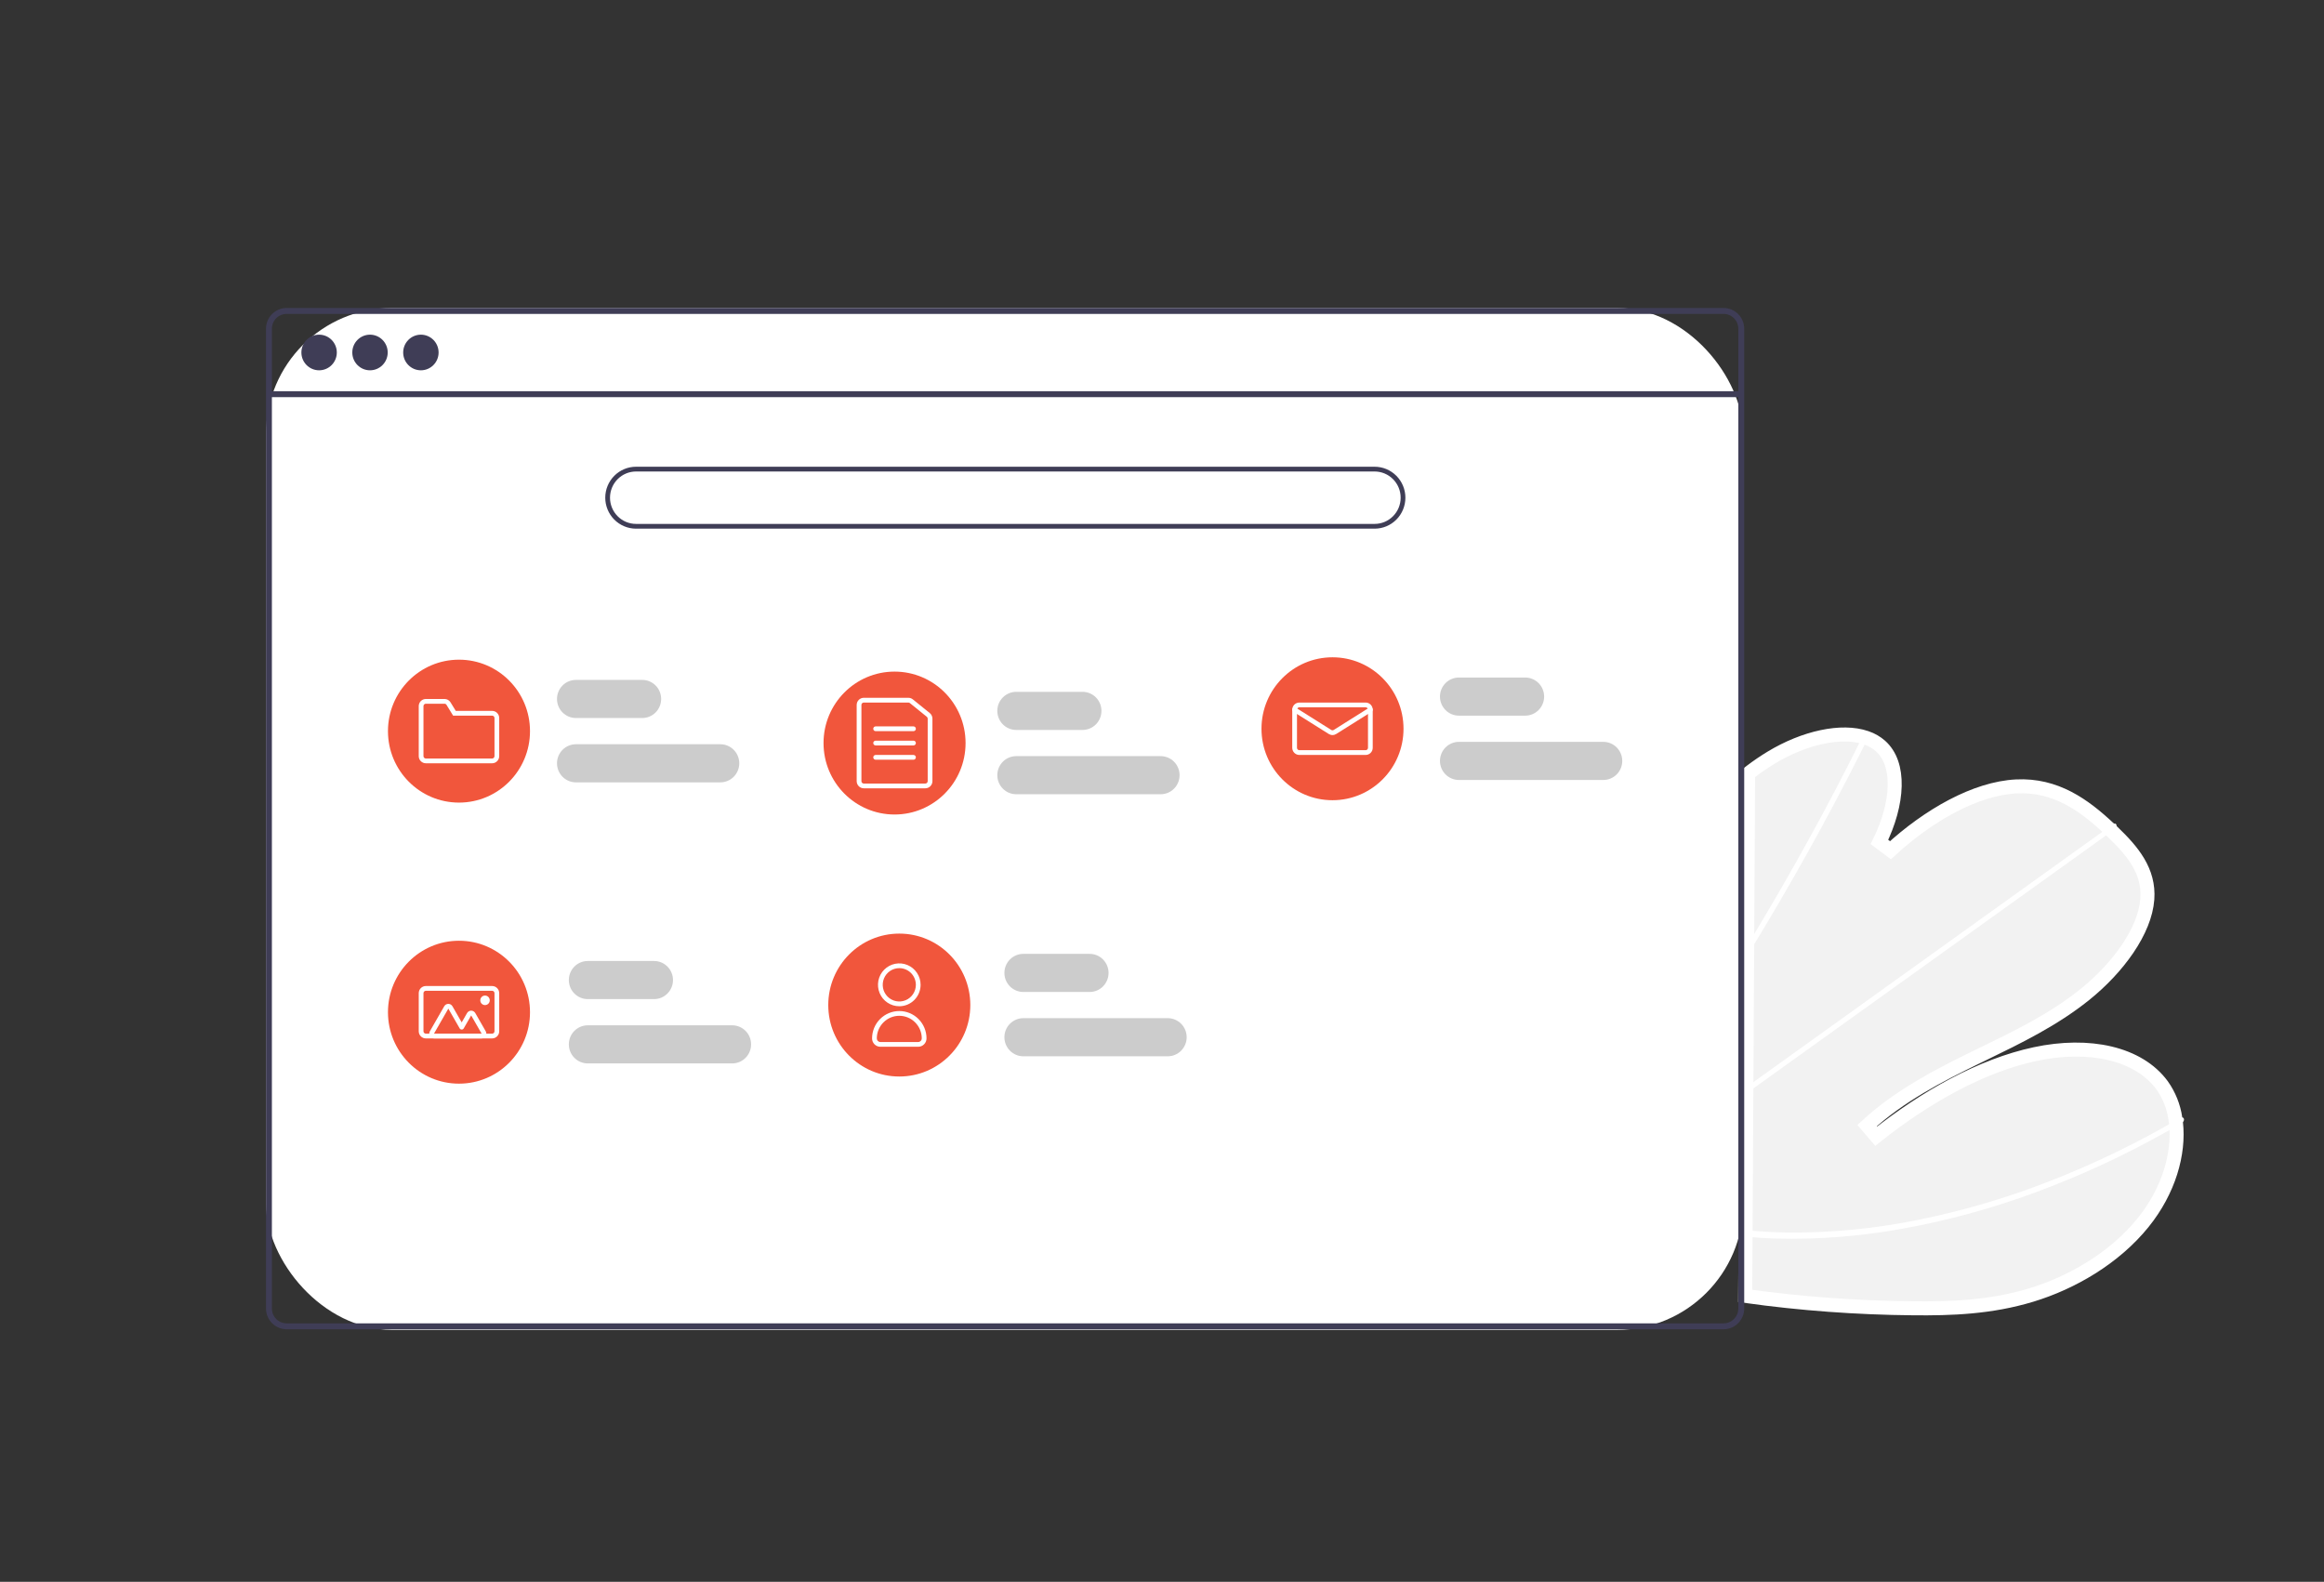 <svg width="166" height="113" viewBox="0 0 166 113" fill="none" xmlns="http://www.w3.org/2000/svg">
<rect x="0" y="0" width="166" height="113" fill="#333333" stroke="none"/>
<rect x="19.003" y="22" width="105.511" height="73" rx="9" fill="white"/>
<path d="M136.632 93.46L136.631 93.46C132.626 93.424 128.627 93.129 124.659 92.576L124.866 55.26C124.94 55.202 125.015 55.145 125.089 55.089L125.089 55.089L125.091 55.088C125.551 54.742 126.023 54.419 126.51 54.124C127.677 53.416 128.937 52.904 130.132 52.65C131.326 52.396 132.421 52.406 133.283 52.7L133.302 52.708L133.314 52.712L133.326 52.716C133.691 52.84 134.028 53.035 134.318 53.29C135.03 53.927 135.363 54.921 135.335 56.151C135.307 57.38 134.915 58.787 134.246 60.147L135.033 60.736C137.744 58.244 141.102 56.323 144.025 56.179L144.025 56.179C146.83 56.04 148.854 57.504 150.663 59.204L150.664 59.206C150.722 59.259 150.778 59.313 150.837 59.37L150.842 59.375L150.848 59.38C150.857 59.388 150.866 59.397 150.882 59.412L150.883 59.413C150.896 59.425 150.913 59.442 150.931 59.458C152.322 60.798 153.528 62.218 153.38 64.234C153.297 65.36 152.781 66.587 151.968 67.786C151.158 68.981 150.073 70.118 148.901 71.058L148.901 71.058C146.675 72.843 144.161 74.066 141.626 75.298C141.476 75.371 141.325 75.445 141.175 75.518L141.174 75.518C138.505 76.822 135.706 78.259 133.364 80.405L134.013 81.165C137.541 78.359 141.523 76.123 145.362 75.301C149.22 74.474 152.749 75.239 154.434 77.529C154.933 78.23 155.258 79.041 155.382 79.895L155.382 79.895L155.383 79.905C155.4 80.003 155.413 80.105 155.426 80.212C155.673 82.4 154.921 85.061 153.074 87.345L153.074 87.345C151.035 89.867 147.994 91.632 145.092 92.512C142.192 93.391 139.389 93.489 136.632 93.46Z" fill="#F2F2F2" stroke="white"/>
<path d="M124.289 69.103L124.293 68.376C124.437 68.146 124.578 67.914 124.718 67.681C124.809 67.537 124.896 67.391 124.985 67.245C126.447 64.835 127.85 62.41 129.193 59.97C130.537 57.533 131.82 55.083 133.04 52.62C133.068 52.555 133.118 52.502 133.182 52.47C133.245 52.438 133.317 52.429 133.386 52.445C133.395 52.448 133.404 52.452 133.411 52.458C133.475 52.492 133.502 52.569 133.447 52.681C133.297 52.983 133.146 53.286 132.992 53.588C131.751 56.057 130.448 58.516 129.083 60.964C127.718 63.41 126.293 65.842 124.808 68.26C124.777 68.311 124.745 68.362 124.714 68.413C124.573 68.643 124.431 68.872 124.289 69.103Z" fill="white"/>
<path d="M124.237 78.471L124.24 78.021C124.381 77.92 124.522 77.82 124.663 77.719C127.98 75.339 131.297 72.958 134.614 70.579C140.045 66.682 145.476 62.786 150.907 58.892C150.936 58.868 150.969 58.851 151.005 58.841C151.125 58.808 151.196 58.897 151.183 59.011C151.177 59.059 151.16 59.105 151.134 59.146C151.108 59.187 151.074 59.221 151.033 59.248C147.988 61.433 144.943 63.617 141.9 65.801C136.496 69.677 131.093 73.553 125.691 77.429C125.348 77.675 125.003 77.922 124.66 78.168C124.519 78.27 124.378 78.371 124.237 78.471Z" fill="white"/>
<path d="M126.83 88.478C126.077 88.455 125.337 88.405 124.604 88.34C124.463 88.327 124.323 88.314 124.183 88.302L124.185 87.83C124.326 87.845 124.466 87.859 124.606 87.872C125.666 87.972 126.737 88.042 127.838 88.052C130.89 88.064 133.935 87.765 136.927 87.159C140.148 86.514 143.307 85.588 146.369 84.392C149.598 83.136 152.722 81.623 155.711 79.865C155.76 79.832 155.818 79.817 155.877 79.824C156.01 79.843 156.05 80.022 155.922 80.156C155.897 80.182 155.869 80.205 155.837 80.223C155.466 80.441 155.093 80.654 154.719 80.864C151.714 82.556 148.579 84.005 145.345 85.196C142.273 86.331 139.109 87.194 135.888 87.775C132.901 88.32 129.865 88.556 126.83 88.478Z" fill="white"/>
<path d="M123.111 22H20.474C20.084 22 19.709 22.157 19.432 22.435C19.156 22.713 19 23.09 19 23.484V93.475C19 93.869 19.156 94.246 19.432 94.524C19.709 94.802 20.084 94.959 20.474 94.959H123.111C123.324 94.959 123.534 94.913 123.728 94.823C123.922 94.733 124.093 94.602 124.232 94.439C124.243 94.426 124.254 94.412 124.264 94.398C124.352 94.289 124.423 94.168 124.475 94.039C124.549 93.86 124.587 93.669 124.587 93.475V23.484C124.586 23.09 124.431 22.713 124.154 22.434C123.877 22.156 123.502 22 123.111 22ZM124.166 93.475C124.166 93.682 124.105 93.885 123.992 94.057C123.891 94.209 123.753 94.333 123.593 94.418C123.444 94.496 123.278 94.536 123.111 94.535H20.474C20.195 94.535 19.927 94.423 19.73 94.225C19.532 94.026 19.421 93.756 19.421 93.475V23.484C19.421 23.203 19.532 22.933 19.73 22.735C19.927 22.536 20.195 22.424 20.474 22.424H123.111C123.39 22.424 123.658 22.535 123.856 22.734C124.054 22.933 124.165 23.203 124.166 23.484V93.475Z" fill="#3F3D56"/>
<path d="M124.375 27.947H19.21V28.371H124.375V27.947Z" fill="#3F3D56"/>
<path d="M22.793 26.453C23.491 26.453 24.058 25.884 24.058 25.181C24.058 24.478 23.491 23.908 22.793 23.908C22.095 23.908 21.528 24.478 21.528 25.181C21.528 25.884 22.095 26.453 22.793 26.453Z" fill="#3F3D56"/>
<path d="M26.428 26.453C27.127 26.453 27.693 25.884 27.693 25.181C27.693 24.478 27.127 23.908 26.428 23.908C25.73 23.908 25.164 24.478 25.164 25.181C25.164 25.884 25.73 26.453 26.428 26.453Z" fill="#3F3D56"/>
<path d="M30.064 26.453C30.762 26.453 31.328 25.884 31.328 25.181C31.328 24.478 30.762 23.908 30.064 23.908C29.366 23.908 28.799 24.478 28.799 25.181C28.799 25.884 29.366 26.453 30.064 26.453Z" fill="#3F3D56"/>
<path d="M98.187 37.766H45.432C44.849 37.766 44.29 37.533 43.877 37.118C43.465 36.703 43.233 36.141 43.233 35.554C43.233 34.967 43.465 34.405 43.877 33.99C44.29 33.575 44.849 33.342 45.432 33.342H98.187C98.77 33.342 99.329 33.575 99.741 33.99C100.154 34.405 100.385 34.967 100.385 35.554C100.385 36.141 100.154 36.703 99.741 37.118C99.329 37.533 98.77 37.766 98.187 37.766ZM45.432 33.682C44.938 33.682 44.465 33.879 44.117 34.23C43.768 34.581 43.572 35.057 43.572 35.554C43.572 36.05 43.768 36.526 44.117 36.877C44.465 37.228 44.938 37.426 45.432 37.426H98.187C98.68 37.426 99.153 37.228 99.502 36.877C99.851 36.526 100.047 36.05 100.047 35.554C100.047 35.057 99.851 34.581 99.502 34.23C99.153 33.879 98.68 33.682 98.187 33.682H45.432Z" fill="#3F3D56"/>
<path d="M45.872 51.293H41.138C40.779 51.293 40.435 51.15 40.181 50.894C39.928 50.639 39.785 50.293 39.785 49.932C39.785 49.571 39.928 49.224 40.181 48.969C40.435 48.714 40.779 48.57 41.138 48.57H45.872C46.231 48.57 46.575 48.714 46.829 48.969C47.083 49.224 47.225 49.571 47.225 49.932C47.225 50.293 47.083 50.639 46.829 50.894C46.575 51.15 46.231 51.293 45.872 51.293Z" fill="#CCCCCC"/>
<path d="M51.452 55.889H41.138C40.779 55.889 40.435 55.745 40.181 55.49C39.928 55.235 39.785 54.888 39.785 54.527C39.785 54.166 39.928 53.82 40.181 53.565C40.435 53.309 40.779 53.166 41.138 53.166H51.452C51.811 53.166 52.155 53.309 52.409 53.565C52.662 53.82 52.805 54.166 52.805 54.527C52.805 54.888 52.662 55.235 52.409 55.49C52.155 55.745 51.811 55.889 51.452 55.889Z" fill="#CCCCCC"/>
<path d="M46.718 71.373H41.983C41.625 71.373 41.281 71.23 41.027 70.974C40.773 70.719 40.631 70.373 40.631 70.012C40.631 69.651 40.773 69.304 41.027 69.049C41.281 68.794 41.625 68.65 41.983 68.65H46.718C47.077 68.65 47.421 68.794 47.674 69.049C47.928 69.304 48.071 69.651 48.071 70.012C48.071 70.373 47.928 70.719 47.674 70.974C47.421 71.23 47.077 71.373 46.718 71.373Z" fill="#CCCCCC"/>
<path d="M52.298 75.967H41.983C41.625 75.967 41.281 75.823 41.027 75.568C40.773 75.313 40.631 74.966 40.631 74.605C40.631 74.244 40.773 73.898 41.027 73.643C41.281 73.388 41.625 73.244 41.983 73.244H52.298C52.656 73.244 53.001 73.388 53.254 73.643C53.508 73.898 53.65 74.244 53.65 74.605C53.65 74.966 53.508 75.313 53.254 75.568C53.001 75.823 52.656 75.967 52.298 75.967Z" fill="#CCCCCC"/>
<path d="M77.83 70.863H73.096C72.737 70.863 72.393 70.72 72.139 70.465C71.885 70.209 71.743 69.863 71.743 69.502C71.743 69.141 71.885 68.795 72.139 68.539C72.393 68.284 72.737 68.141 73.096 68.141H77.83C78.189 68.141 78.533 68.284 78.787 68.539C79.04 68.795 79.183 69.141 79.183 69.502C79.183 69.863 79.04 70.209 78.787 70.465C78.533 70.72 78.189 70.863 77.83 70.863Z" fill="#CCCCCC"/>
<path d="M83.41 75.457H73.096C72.737 75.457 72.393 75.314 72.139 75.058C71.885 74.803 71.743 74.457 71.743 74.096C71.743 73.735 71.885 73.388 72.139 73.133C72.393 72.878 72.737 72.734 73.096 72.734H83.41C83.769 72.734 84.113 72.878 84.366 73.133C84.62 73.388 84.763 73.735 84.763 74.096C84.763 74.457 84.62 74.803 84.366 75.058C84.113 75.314 83.769 75.457 83.41 75.457Z" fill="#CCCCCC"/>
<path d="M77.323 52.145H72.588C72.23 52.145 71.885 52.001 71.632 51.746C71.378 51.49 71.236 51.144 71.236 50.783C71.236 50.422 71.378 50.076 71.632 49.821C71.885 49.565 72.23 49.422 72.588 49.422H77.323C77.681 49.422 78.026 49.565 78.279 49.821C78.533 50.076 78.675 50.422 78.675 50.783C78.675 51.144 78.533 51.49 78.279 51.746C78.026 52.001 77.681 52.145 77.323 52.145Z" fill="#CCCCCC"/>
<path d="M82.903 56.738H72.588C72.23 56.738 71.885 56.595 71.632 56.34C71.378 56.084 71.236 55.738 71.236 55.377C71.236 55.016 71.378 54.67 71.632 54.414C71.885 54.159 72.23 54.016 72.588 54.016H82.903C83.261 54.016 83.606 54.159 83.859 54.414C84.113 54.67 84.255 55.016 84.255 55.377C84.255 55.738 84.113 56.084 83.859 56.34C83.606 56.595 83.261 56.738 82.903 56.738Z" fill="#CCCCCC"/>
<path d="M108.942 51.123H104.208C103.849 51.123 103.505 50.98 103.251 50.724C102.997 50.469 102.855 50.123 102.855 49.762C102.855 49.401 102.997 49.054 103.251 48.799C103.505 48.544 103.849 48.4 104.208 48.4H108.942C109.301 48.4 109.645 48.544 109.899 48.799C110.152 49.054 110.295 49.401 110.295 49.762C110.295 50.123 110.152 50.469 109.899 50.724C109.645 50.98 109.301 51.123 108.942 51.123Z" fill="#CCCCCC"/>
<path d="M114.522 55.719H104.208C103.849 55.719 103.505 55.575 103.251 55.32C102.997 55.065 102.855 54.718 102.855 54.357C102.855 53.996 102.997 53.65 103.251 53.395C103.505 53.139 103.849 52.996 104.208 52.996H114.522C114.881 52.996 115.225 53.139 115.479 53.395C115.732 53.65 115.875 53.996 115.875 54.357C115.875 54.718 115.732 55.065 115.479 55.32C115.225 55.575 114.881 55.719 114.522 55.719Z" fill="#CCCCCC"/>
<path d="M32.785 57.335C35.586 57.335 37.857 55.049 37.857 52.23C37.857 49.41 35.586 47.125 32.785 47.125C29.983 47.125 27.712 49.41 27.712 52.23C27.712 55.049 29.983 57.335 32.785 57.335Z" fill="#F1563C"/>
<path d="M35.152 54.526H30.417C30.283 54.526 30.154 54.472 30.059 54.376C29.964 54.281 29.91 54.151 29.91 54.016V50.442C29.91 50.307 29.964 50.177 30.059 50.081C30.154 49.986 30.283 49.932 30.417 49.932H31.75C31.837 49.931 31.922 49.953 31.998 49.996C32.074 50.039 32.137 50.1 32.182 50.175L32.554 50.782H35.152C35.286 50.783 35.415 50.836 35.51 50.932C35.605 51.028 35.659 51.158 35.659 51.293V54.016C35.659 54.151 35.605 54.281 35.51 54.376C35.415 54.472 35.286 54.526 35.152 54.526ZM30.417 50.272C30.373 50.272 30.33 50.29 30.298 50.322C30.266 50.354 30.248 50.397 30.248 50.442V54.016C30.248 54.061 30.266 54.104 30.298 54.136C30.33 54.168 30.373 54.186 30.417 54.186H35.152C35.197 54.186 35.24 54.168 35.271 54.136C35.303 54.104 35.321 54.061 35.321 54.016V51.293C35.321 51.248 35.303 51.205 35.271 51.173C35.24 51.141 35.197 51.123 35.152 51.123H32.365L31.894 50.353C31.879 50.328 31.858 50.308 31.833 50.293C31.808 50.279 31.779 50.272 31.75 50.272H30.417Z" fill="white"/>
<path d="M63.897 58.186C66.698 58.186 68.969 55.901 68.969 53.081C68.969 50.262 66.698 47.977 63.897 47.977C61.095 47.977 58.824 50.262 58.824 53.081C58.824 55.901 61.095 58.186 63.897 58.186Z" fill="#F1563C"/>
<path d="M66.095 56.314H61.699C61.564 56.314 61.435 56.26 61.34 56.164C61.245 56.069 61.192 55.939 61.191 55.803V50.358C61.192 50.223 61.245 50.093 61.34 49.997C61.435 49.902 61.564 49.848 61.699 49.848H64.884C65 49.848 65.112 49.888 65.202 49.96L66.413 50.939C66.472 50.987 66.52 51.048 66.553 51.117C66.585 51.185 66.602 51.261 66.602 51.337V55.803C66.602 55.939 66.549 56.069 66.454 56.164C66.358 56.26 66.229 56.314 66.095 56.314ZM61.699 50.188C61.654 50.188 61.611 50.206 61.579 50.238C61.547 50.27 61.53 50.313 61.53 50.358V55.803C61.53 55.849 61.547 55.892 61.579 55.924C61.611 55.956 61.654 55.974 61.699 55.974H66.095C66.14 55.974 66.183 55.956 66.215 55.924C66.246 55.892 66.264 55.849 66.264 55.803V51.337C66.264 51.312 66.258 51.287 66.248 51.264C66.237 51.241 66.221 51.221 66.201 51.205L64.99 50.225C64.96 50.201 64.923 50.188 64.884 50.188H61.699Z" fill="white"/>
<path d="M65.249 52.231H62.544C62.499 52.231 62.456 52.213 62.425 52.181C62.393 52.149 62.375 52.106 62.375 52.061C62.375 52.016 62.393 51.972 62.425 51.941C62.456 51.909 62.499 51.891 62.544 51.891H65.249C65.294 51.891 65.337 51.909 65.369 51.941C65.401 51.972 65.419 52.016 65.419 52.061C65.419 52.106 65.401 52.149 65.369 52.181C65.337 52.213 65.294 52.231 65.249 52.231Z" fill="white"/>
<path d="M65.249 53.251H62.544C62.499 53.251 62.456 53.233 62.425 53.201C62.393 53.169 62.375 53.125 62.375 53.08C62.375 53.035 62.393 52.992 62.425 52.96C62.456 52.928 62.499 52.91 62.544 52.91H65.249C65.294 52.91 65.337 52.928 65.369 52.96C65.401 52.992 65.419 53.035 65.419 53.08C65.419 53.125 65.401 53.169 65.369 53.201C65.337 53.233 65.294 53.251 65.249 53.251Z" fill="white"/>
<path d="M65.249 54.272H62.544C62.499 54.272 62.456 54.254 62.425 54.222C62.393 54.19 62.375 54.147 62.375 54.102C62.375 54.057 62.393 54.013 62.425 53.981C62.456 53.95 62.499 53.932 62.544 53.932H65.249C65.294 53.932 65.337 53.95 65.369 53.981C65.401 54.013 65.419 54.057 65.419 54.102C65.419 54.147 65.401 54.19 65.369 54.222C65.337 54.254 65.294 54.272 65.249 54.272Z" fill="white"/>
<path d="M95.178 57.165C97.98 57.165 100.251 54.879 100.251 52.06C100.251 49.241 97.98 46.955 95.178 46.955C92.377 46.955 90.106 49.241 90.106 52.06C90.106 54.879 92.377 57.165 95.178 57.165Z" fill="#F1563C"/>
<path d="M97.545 53.931H92.811C92.676 53.931 92.547 53.877 92.452 53.781C92.357 53.686 92.304 53.556 92.303 53.421V50.698C92.304 50.563 92.357 50.433 92.452 50.337C92.547 50.242 92.676 50.188 92.811 50.188H97.545C97.68 50.188 97.809 50.242 97.904 50.337C97.999 50.433 98.052 50.563 98.052 50.698V53.421C98.052 53.556 97.999 53.686 97.904 53.781C97.809 53.877 97.68 53.931 97.545 53.931ZM92.811 50.528C92.766 50.528 92.723 50.546 92.691 50.578C92.659 50.61 92.642 50.653 92.642 50.698V53.421C92.642 53.466 92.659 53.509 92.691 53.541C92.723 53.573 92.766 53.591 92.811 53.591H97.545C97.59 53.591 97.633 53.573 97.665 53.541C97.696 53.509 97.714 53.466 97.714 53.421V50.698C97.714 50.653 97.696 50.61 97.665 50.578C97.633 50.546 97.59 50.528 97.545 50.528H92.811Z" fill="white"/>
<path d="M95.178 52.51C95.083 52.51 94.99 52.483 94.909 52.432L92.383 50.844C92.345 50.82 92.318 50.782 92.308 50.738C92.298 50.694 92.306 50.648 92.329 50.609C92.353 50.571 92.391 50.544 92.435 50.534C92.478 50.523 92.524 50.531 92.562 50.555L95.088 52.144C95.115 52.161 95.146 52.17 95.178 52.17C95.21 52.17 95.241 52.161 95.268 52.144L97.794 50.555C97.832 50.531 97.878 50.523 97.921 50.534C97.965 50.544 98.003 50.571 98.026 50.609C98.05 50.648 98.058 50.694 98.048 50.738C98.038 50.782 98.011 50.82 97.973 50.844L95.447 52.432C95.366 52.483 95.273 52.51 95.178 52.51Z" fill="white"/>
<path d="M32.785 77.413C35.586 77.413 37.857 75.127 37.857 72.308C37.857 69.489 35.586 67.203 32.785 67.203C29.983 67.203 27.712 69.489 27.712 72.308C27.712 75.127 29.983 77.413 32.785 77.413Z" fill="#F1563C"/>
<path d="M35.152 74.181H30.417C30.283 74.181 30.154 74.127 30.059 74.031C29.964 73.936 29.91 73.806 29.91 73.671V70.948C29.91 70.813 29.964 70.683 30.059 70.587C30.154 70.492 30.283 70.438 30.417 70.438H35.152C35.286 70.438 35.415 70.492 35.51 70.587C35.605 70.683 35.659 70.813 35.659 70.948V73.671C35.659 73.806 35.605 73.936 35.51 74.031C35.415 74.127 35.286 74.181 35.152 74.181ZM30.417 70.778C30.373 70.778 30.33 70.796 30.298 70.828C30.266 70.86 30.248 70.903 30.248 70.948V73.671C30.248 73.716 30.266 73.759 30.298 73.791C30.33 73.823 30.373 73.841 30.417 73.841H35.152C35.197 73.841 35.24 73.823 35.271 73.791C35.303 73.759 35.321 73.716 35.321 73.671V70.948C35.321 70.903 35.303 70.86 35.271 70.828C35.24 70.796 35.197 70.778 35.152 70.778H30.417Z" fill="white"/>
<path d="M34.402 74.18H30.999C30.939 74.18 30.881 74.165 30.83 74.135C30.778 74.105 30.736 74.062 30.706 74.01C30.676 73.958 30.661 73.9 30.661 73.84C30.661 73.78 30.676 73.722 30.706 73.67L31.731 71.883C31.761 71.831 31.803 71.788 31.855 71.758C31.906 71.729 31.965 71.713 32.024 71.713C32.083 71.713 32.142 71.729 32.193 71.758C32.244 71.788 32.287 71.831 32.317 71.883L32.979 73.037L33.362 72.368C33.392 72.317 33.435 72.274 33.486 72.244C33.537 72.214 33.596 72.198 33.655 72.198C33.714 72.198 33.773 72.214 33.824 72.244C33.876 72.274 33.918 72.317 33.948 72.368L34.694 73.67C34.724 73.722 34.74 73.78 34.74 73.84C34.74 73.9 34.724 73.958 34.694 74.01C34.665 74.062 34.622 74.105 34.571 74.135C34.519 74.165 34.461 74.18 34.402 74.18H34.402ZM34.402 73.84L33.655 72.539L33.125 73.462C33.11 73.488 33.089 73.51 33.063 73.525C33.038 73.54 33.008 73.547 32.979 73.547C32.949 73.547 32.92 73.54 32.894 73.525C32.868 73.51 32.847 73.488 32.832 73.462L32.024 72.053L30.999 73.84H34.402Z" fill="white"/>
<path d="M34.645 71.8C34.831 71.8 34.983 71.647 34.983 71.46C34.983 71.272 34.831 71.119 34.645 71.119C34.458 71.119 34.306 71.272 34.306 71.46C34.306 71.647 34.458 71.8 34.645 71.8Z" fill="white"/>
<path d="M64.235 76.903C67.037 76.903 69.308 74.618 69.308 71.798C69.308 68.979 67.037 66.693 64.235 66.693C61.433 66.693 59.162 68.979 59.162 71.798C59.162 74.618 61.433 76.903 64.235 76.903Z" fill="#F1563C"/>
<path d="M64.235 71.883C63.934 71.883 63.64 71.793 63.39 71.625C63.139 71.457 62.944 71.218 62.829 70.938C62.714 70.658 62.684 70.35 62.742 70.053C62.801 69.756 62.946 69.483 63.159 69.269C63.372 69.055 63.643 68.909 63.938 68.85C64.233 68.791 64.539 68.821 64.817 68.937C65.096 69.053 65.333 69.249 65.5 69.501C65.668 69.753 65.757 70.049 65.757 70.352C65.756 70.758 65.596 71.147 65.311 71.434C65.025 71.721 64.638 71.883 64.235 71.883ZM64.235 69.161C64.001 69.161 63.772 69.231 63.578 69.361C63.383 69.492 63.231 69.678 63.142 69.896C63.052 70.114 63.029 70.353 63.074 70.584C63.12 70.815 63.233 71.028 63.398 71.194C63.564 71.361 63.775 71.474 64.004 71.52C64.234 71.566 64.472 71.542 64.688 71.452C64.904 71.362 65.089 71.209 65.219 71.013C65.349 70.818 65.419 70.587 65.419 70.352C65.418 70.036 65.293 69.733 65.072 69.51C64.85 69.287 64.549 69.161 64.235 69.161Z" fill="white"/>
<path d="M65.588 74.777H62.882C62.725 74.777 62.575 74.714 62.464 74.602C62.353 74.491 62.291 74.339 62.291 74.181C62.291 73.662 62.495 73.165 62.86 72.798C63.225 72.431 63.719 72.225 64.235 72.225C64.751 72.225 65.245 72.431 65.61 72.798C65.975 73.165 66.18 73.662 66.18 74.181C66.179 74.339 66.117 74.491 66.006 74.602C65.895 74.714 65.745 74.777 65.588 74.777ZM64.235 72.565C63.809 72.565 63.401 72.736 63.1 73.039C62.799 73.342 62.629 73.753 62.629 74.181C62.629 74.249 62.656 74.314 62.703 74.362C62.751 74.41 62.815 74.437 62.882 74.437H65.588C65.655 74.437 65.719 74.41 65.767 74.362C65.814 74.314 65.841 74.249 65.841 74.181C65.841 73.753 65.671 73.342 65.37 73.039C65.069 72.736 64.661 72.565 64.235 72.565Z" fill="white"/>
</svg>
